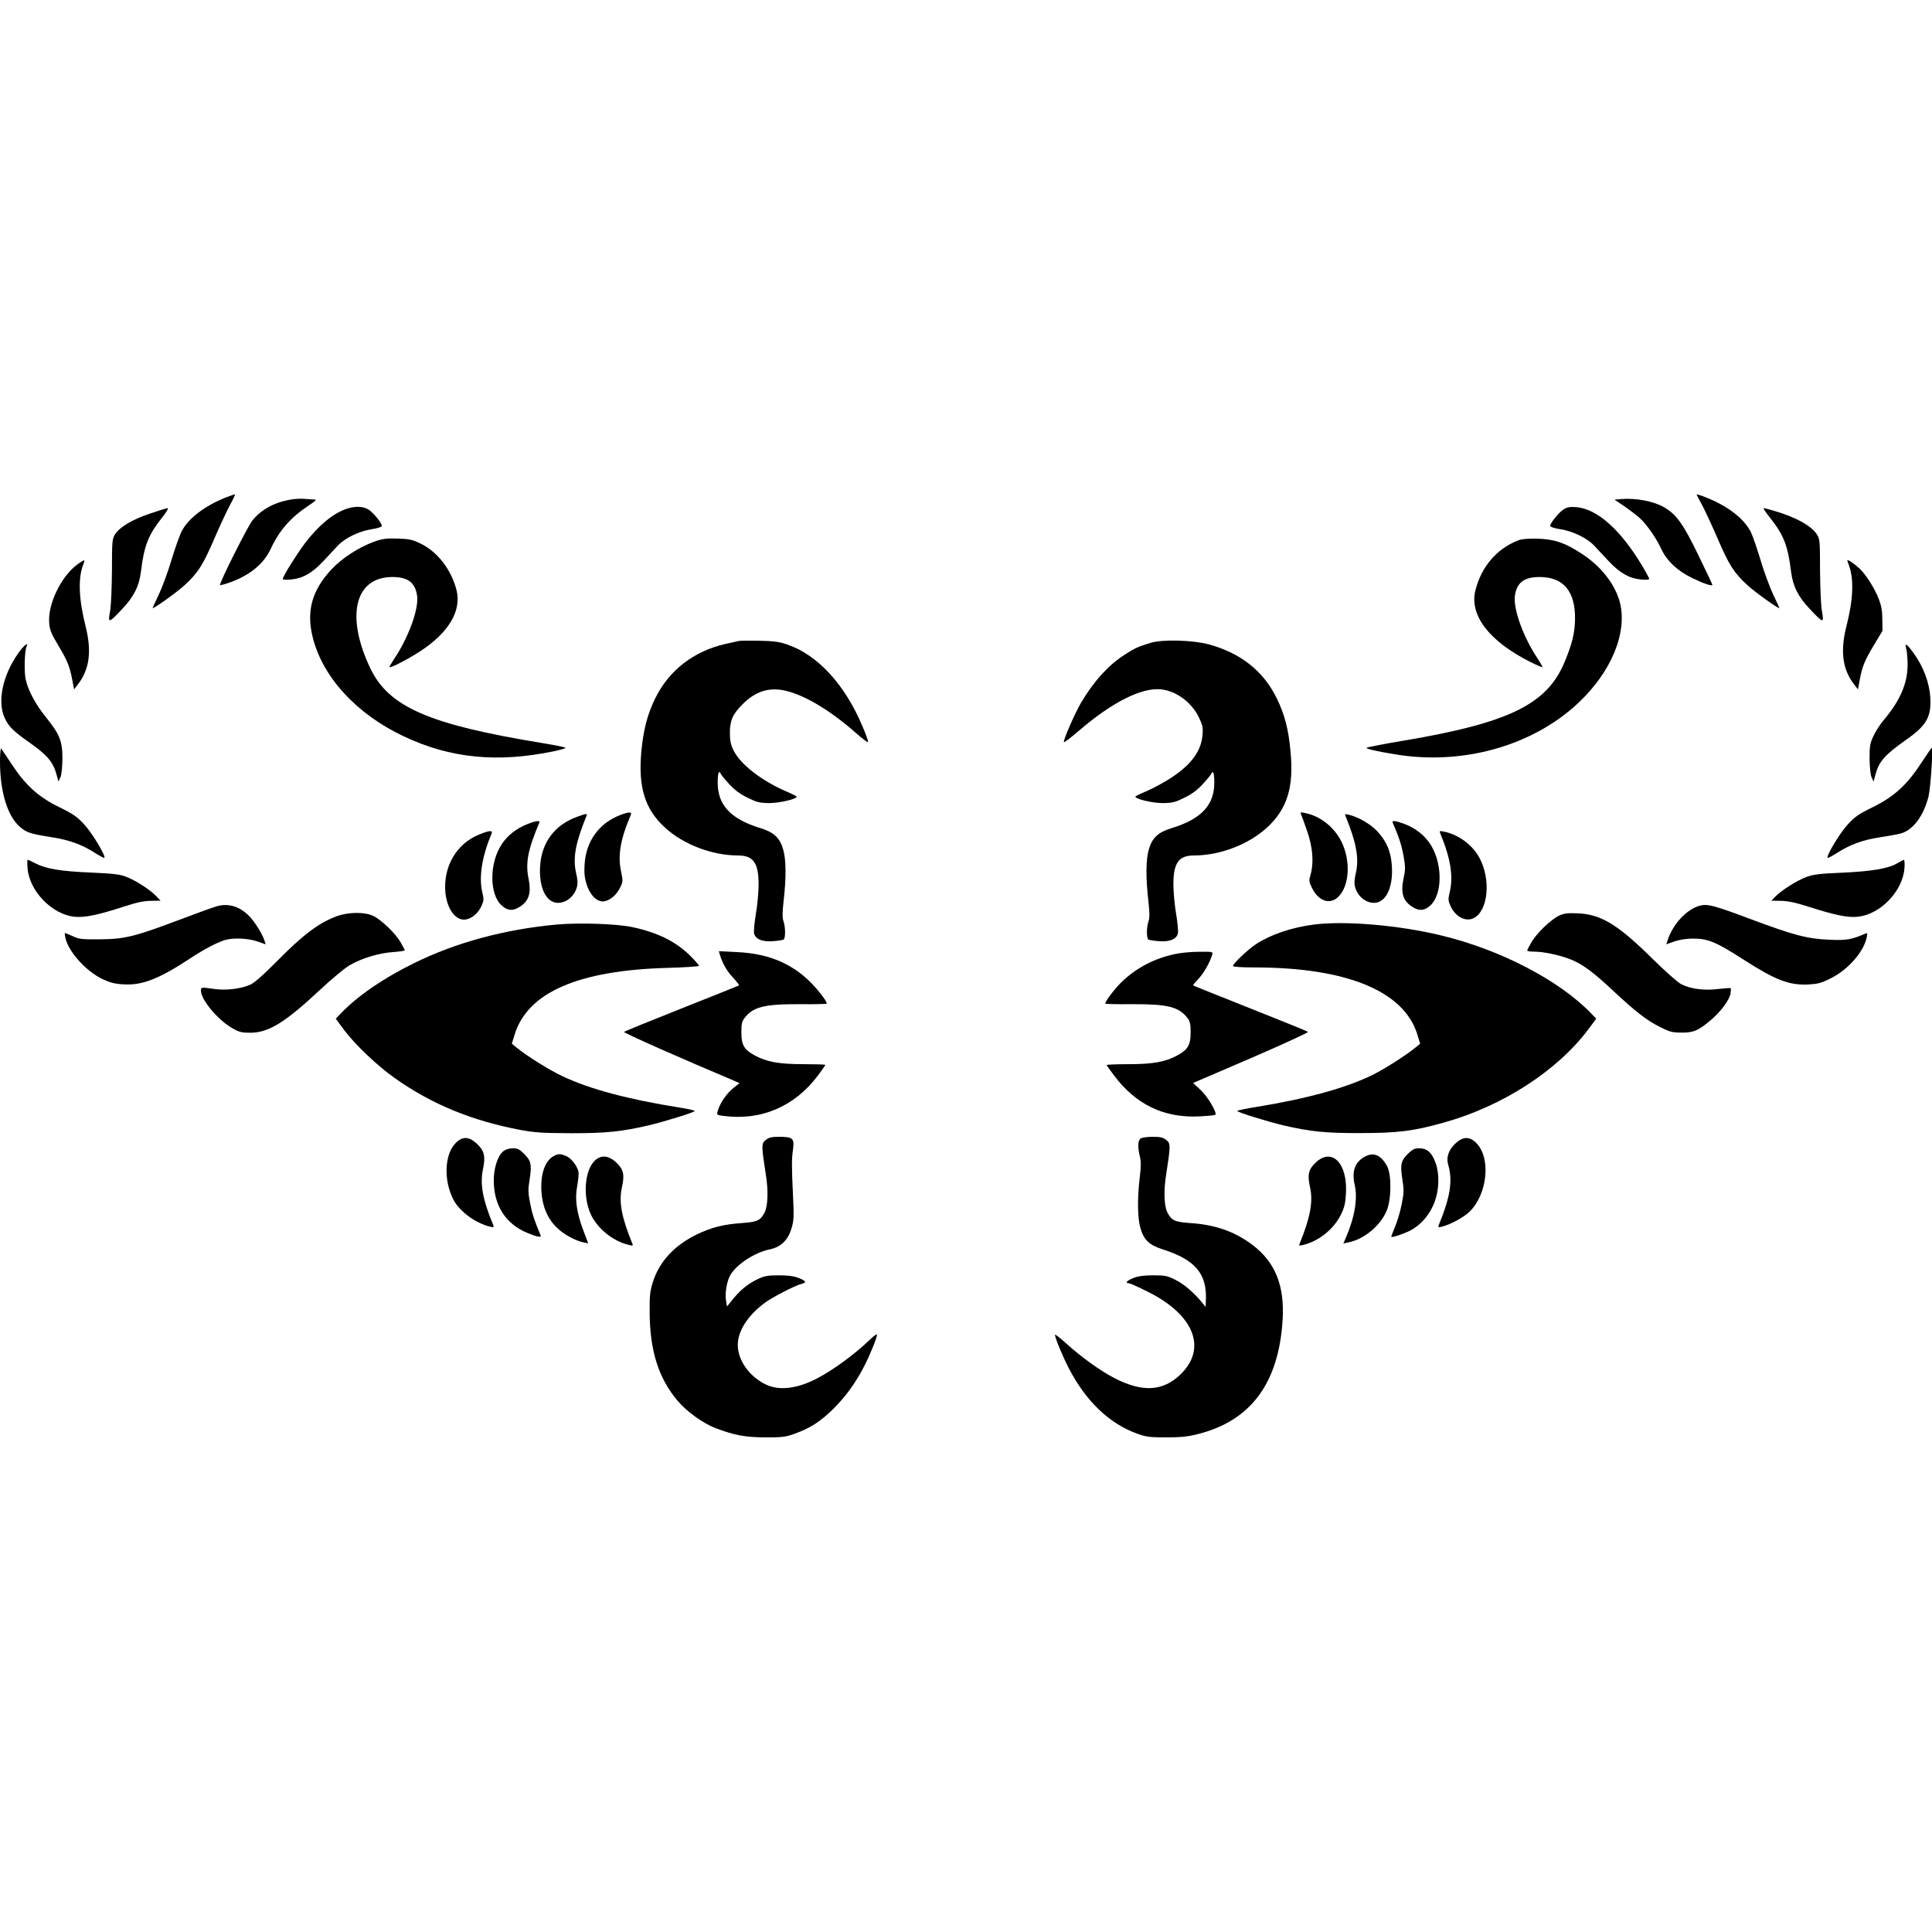 <?xml version="1.0" standalone="no"?>
<!DOCTYPE svg PUBLIC "-//W3C//DTD SVG 20010904//EN"
 "http://www.w3.org/TR/2001/REC-SVG-20010904/DTD/svg10.dtd">
<svg version="1.0" xmlns="http://www.w3.org/2000/svg"
 width="1346pt" height="1346pt" viewBox="0 0 1346 1346"
 preserveAspectRatio="xMidYMid meet">
<g transform="translate(0,1346) scale(0.1,-0.1)"
fill="#000000" stroke="none">
<path d="M1570 9993 c-144 -58 -255 -143 -302 -230 -15 -27 -47 -118 -73 -203
-25 -85 -66 -195 -90 -245 -24 -49 -42 -91 -42 -92 6 -6 174 114 224 161 93
86 126 138 204 318 38 89 88 196 110 237 22 40 38 75 37 77 -2 1 -32 -9 -68
-23z"/>
<path d="M11820 10015 c0 -2 18 -36 40 -77 21 -40 71 -147 109 -236 78 -180
111 -232 204 -318 50 -47 218 -167 224 -161 0 1 -18 43 -42 92 -24 50 -65 160
-90 245 -26 85 -56 172 -67 193 -51 101 -175 192 -340 252 -21 8 -38 12 -38
10z"/>
<path d="M2034 9981 c-119 -19 -211 -68 -275 -146 -33 -41 -235 -443 -226
-451 2 -3 34 6 71 19 141 52 235 130 284 237 58 125 139 217 265 300 43 28 55
40 41 40 -12 0 -41 2 -65 4 -24 3 -67 1 -95 -3z"/>
<path d="M11292 9983 l-44 -4 74 -50 c40 -28 88 -65 106 -82 48 -45 114 -142
145 -210 38 -83 115 -156 218 -205 83 -40 139 -58 139 -46 0 3 -45 97 -99 209
-105 216 -152 281 -236 330 -73 43 -199 67 -303 58z"/>
<path d="M2411 9914 c-93 -33 -191 -114 -286 -238 -56 -74 -155 -232 -155
-249 0 -6 24 -8 59 -4 80 7 146 45 222 126 34 36 79 85 101 108 50 54 148 102
237 116 40 6 71 16 71 23 0 20 -60 94 -93 114 -38 24 -95 25 -156 4z"/>
<path d="M10893 9911 c-33 -21 -93 -95 -93 -115 0 -7 31 -17 71 -23 89 -14
187 -62 237 -116 22 -23 67 -72 101 -108 76 -81 142 -119 222 -126 35 -4 59
-2 59 4 0 5 -23 48 -51 94 -150 250 -312 394 -458 406 -44 3 -63 0 -88 -16z"/>
<path d="M1042 9881 c-124 -42 -210 -94 -242 -146 -18 -30 -20 -50 -20 -246
-1 -126 -6 -244 -13 -286 -16 -88 -11 -87 85 15 82 87 117 158 130 260 22 181
51 255 148 377 29 36 46 65 38 65 -7 0 -64 -18 -126 -39z"/>
<path d="M12330 9855 c97 -122 126 -196 148 -377 13 -102 48 -173 130 -260 96
-102 101 -103 85 -15 -7 42 -12 160 -13 286 0 194 -2 217 -20 245 -38 62 -148
123 -300 167 -36 11 -69 19 -73 19 -5 0 14 -29 43 -65z"/>
<path d="M2606 9686 c-106 -39 -220 -112 -295 -191 -138 -147 -179 -294 -131
-480 70 -275 305 -530 631 -684 326 -155 657 -187 1052 -104 42 9 77 19 77 23
0 4 -75 19 -167 34 -782 128 -1063 250 -1192 518 -175 365 -110 638 153 638
108 0 159 -39 172 -131 13 -91 -61 -294 -161 -441 -19 -29 -33 -54 -31 -56 8
-7 131 57 211 109 200 130 291 282 256 426 -36 143 -131 267 -249 325 -57 28
-77 33 -161 36 -82 2 -106 -1 -165 -22z"/>
<path d="M10579 9696 c-151 -58 -258 -183 -300 -349 -43 -173 95 -353 379
-497 46 -23 85 -40 88 -38 2 2 -12 27 -31 56 -100 147 -174 350 -161 441 13
92 64 131 172 131 167 0 250 -100 247 -295 -2 -98 -20 -170 -73 -298 -123
-295 -388 -424 -1127 -548 -139 -23 -253 -46 -253 -49 0 -8 70 -24 198 -45
469 -79 956 57 1276 356 232 217 346 492 291 704 -33 124 -130 249 -262 335
-118 78 -191 103 -308 107 -67 2 -112 -2 -136 -11z"/>
<path d="M542 9530 c-116 -84 -211 -280 -199 -412 4 -48 15 -75 61 -151 66
-110 82 -151 99 -241 l13 -69 29 38 c79 104 95 229 51 403 -47 186 -53 332
-17 426 7 16 10 30 8 32 -2 2 -22 -9 -45 -26z"/>
<path d="M12870 9556 c0 -3 4 -16 10 -31 37 -97 32 -240 -16 -427 -44 -174
-28 -299 51 -403 l29 -38 13 69 c17 91 33 131 101 244 l57 95 -1 80 c0 58 -7
96 -24 140 -31 80 -92 175 -139 218 -38 34 -81 62 -81 53z"/>
<path d="M5145 8994 c-11 -2 -51 -12 -90 -20 -221 -50 -394 -184 -489 -377
-56 -115 -83 -218 -98 -374 -22 -246 24 -399 162 -526 129 -120 330 -197 513
-197 105 0 142 -52 142 -200 0 -52 -8 -145 -19 -207 -10 -61 -16 -123 -12
-137 10 -40 58 -59 132 -53 34 2 67 8 73 11 14 9 14 84 0 126 -9 25 -9 60 1
149 18 157 17 284 -4 354 -23 80 -65 119 -157 147 -207 63 -299 160 -299 318
0 41 4 72 10 72 6 0 10 -4 10 -8 0 -5 25 -36 56 -70 41 -45 75 -71 131 -99 67
-33 84 -37 152 -38 71 0 191 28 191 44 0 4 -30 19 -67 35 -177 76 -325 190
-374 291 -18 38 -24 66 -24 120 0 86 20 131 90 200 92 92 188 120 305 91 135
-34 306 -137 480 -290 47 -42 86 -71 88 -66 2 5 -15 53 -38 107 -122 292 -312
500 -526 573 -56 19 -93 24 -194 26 -69 1 -134 1 -145 -2z"/>
<path d="M8015 8981 c-89 -27 -110 -37 -184 -85 -110 -71 -212 -184 -299 -331
-44 -75 -125 -261 -120 -275 2 -5 50 32 108 82 231 198 437 301 573 285 104
-13 208 -90 258 -192 27 -55 31 -73 27 -122 -8 -114 -76 -208 -219 -302 -49
-32 -125 -73 -169 -92 -44 -18 -80 -36 -80 -39 0 -17 119 -45 191 -45 68 1 85
5 152 38 56 28 90 54 131 99 31 34 56 65 56 70 0 4 5 8 10 8 6 0 10 -31 10
-72 0 -158 -92 -255 -299 -318 -92 -28 -134 -67 -157 -147 -21 -70 -22 -197
-4 -354 10 -89 10 -124 1 -149 -14 -42 -14 -117 0 -126 6 -3 39 -9 73 -11 74
-6 122 13 132 53 4 14 -2 76 -12 137 -11 62 -19 155 -19 207 0 148 37 200 142
200 183 0 384 77 513 197 138 128 185 281 161 526 -14 158 -41 260 -97 374
-93 189 -250 313 -473 374 -111 30 -324 36 -406 10z"/>
<path d="M130 8913 c-112 -156 -151 -342 -96 -458 27 -57 61 -90 161 -161 135
-94 175 -141 200 -234 l12 -45 14 30 c8 18 13 70 14 130 0 122 -19 170 -118
292 -68 85 -118 176 -137 255 -13 49 -9 199 4 231 17 38 -15 14 -54 -40z"/>
<path d="M13281 8938 c5 -18 9 -67 9 -109 0 -130 -52 -250 -166 -385 -24 -28
-56 -77 -71 -110 -25 -52 -28 -70 -28 -159 1 -60 6 -112 14 -130 l14 -30 12
45 c25 95 65 140 212 244 146 102 179 161 171 299 -7 102 -47 209 -112 301
-52 73 -70 83 -55 34z"/>
<path d="M0 8153 c0 -207 52 -378 137 -452 47 -42 74 -50 230 -75 115 -18 207
-51 294 -108 34 -21 63 -37 66 -34 12 11 -84 171 -139 231 -52 56 -76 73 -176
122 -145 71 -233 151 -330 298 -36 55 -69 104 -74 110 -4 5 -8 -36 -8 -92z"/>
<path d="M13385 8144 c-101 -154 -189 -234 -337 -307 -100 -49 -124 -66 -176
-122 -55 -60 -151 -220 -139 -231 3 -3 32 13 66 34 88 57 180 91 295 108 55 9
120 20 144 26 88 22 163 121 198 260 14 58 33 338 22 338 -2 0 -35 -48 -73
-106z"/>
<path d="M4319 7781 c-146 -57 -235 -180 -246 -340 -4 -56 -1 -93 12 -136 20
-72 68 -125 113 -125 43 0 94 39 120 92 23 45 23 47 8 122 -23 108 -2 225 69
389 10 22 -15 22 -76 -2z"/>
<path d="M9065 7784 c5 -10 24 -63 43 -118 38 -111 46 -216 23 -298 -13 -44
-12 -51 10 -95 46 -93 126 -118 184 -60 77 77 86 249 21 383 -51 102 -149 180
-255 200 -31 7 -34 5 -26 -12z"/>
<path d="M4022 7770 c-157 -56 -249 -179 -259 -344 -10 -149 42 -256 124 -256
59 0 114 45 132 109 7 24 6 52 -6 102 -23 102 -3 209 72 392 9 21 3 21 -63 -3z"/>
<path d="M9375 7773 c74 -182 94 -291 72 -391 -12 -51 -13 -79 -6 -103 18 -64
73 -109 132 -109 82 0 134 107 124 256 -6 101 -36 172 -103 244 -46 49 -132
99 -198 114 -25 6 -28 5 -21 -11z"/>
<path d="M3668 7716 c-71 -29 -130 -75 -170 -134 -90 -131 -91 -354 -1 -432
39 -35 75 -38 120 -10 68 41 86 97 65 201 -22 107 -4 200 75 387 8 19 -25 14
-89 -12z"/>
<path d="M9703 7728 c42 -95 62 -157 75 -230 14 -79 14 -94 0 -160 -21 -100
-3 -157 65 -198 45 -28 81 -25 120 10 92 81 88 312 -8 443 -43 58 -100 100
-171 127 -63 23 -89 26 -81 8z"/>
<path d="M3336 7645 c-157 -64 -249 -224 -233 -403 12 -120 76 -203 147 -187
42 9 83 46 105 94 16 37 17 47 5 95 -25 106 -2 250 65 409 10 24 -17 22 -89
-8z"/>
<path d="M10034 7654 c73 -176 92 -299 66 -410 -12 -48 -11 -58 5 -95 35 -77
107 -114 163 -85 100 52 120 267 40 418 -48 91 -147 164 -248 184 -30 7 -33 5
-26 -12z"/>
<path d="M192 7412 c11 -159 172 -325 329 -339 68 -7 165 13 339 70 93 30 142
41 192 41 l67 1 -32 33 c-42 44 -143 109 -209 134 -43 17 -89 22 -245 29 -211
9 -313 26 -386 64 -27 14 -51 25 -54 25 -3 0 -4 -26 -1 -58z"/>
<path d="M13217 7445 c-61 -36 -180 -56 -385 -65 -149 -6 -199 -12 -245 -29
-64 -23 -177 -94 -219 -138 l-27 -28 67 -1 c49 -1 101 -12 195 -42 179 -57
268 -76 337 -69 158 14 317 178 328 339 3 32 0 58 -4 57 -5 0 -26 -11 -47 -24z"/>
<path d="M1510 7146 c-25 -7 -142 -49 -260 -94 -313 -118 -383 -135 -555 -136
-125 -1 -145 1 -189 22 -27 12 -51 22 -53 22 -3 0 -1 -15 2 -32 21 -98 144
-235 261 -290 54 -25 85 -33 149 -36 128 -7 244 39 460 181 99 65 179 107 239
127 57 18 164 14 230 -9 l57 -20 -7 22 c-12 42 -59 119 -97 163 -67 76 -151
105 -237 80z"/>
<path d="M11845 7151 c-94 -24 -193 -131 -229 -248 l-7 -22 56 20 c36 12 83
20 128 20 107 0 161 -22 361 -151 216 -138 309 -174 440 -169 71 4 92 9 158
42 121 59 232 184 253 286 7 31 5 33 -11 26 -97 -42 -129 -47 -249 -42 -154 6
-250 32 -555 146 -242 91 -293 105 -345 92z"/>
<path d="M2344 7076 c-124 -46 -236 -131 -416 -314 -91 -92 -152 -146 -182
-161 -65 -30 -171 -43 -253 -31 -92 13 -93 13 -93 -12 0 -64 121 -208 223
-264 44 -25 63 -29 123 -29 127 1 241 72 488 303 76 71 166 146 200 166 82 49
203 86 304 93 45 3 82 9 82 12 0 3 -13 29 -29 56 -36 63 -137 160 -193 185
-61 28 -174 26 -254 -4z"/>
<path d="M10862 7081 c-57 -27 -157 -123 -193 -186 -16 -27 -29 -53 -29 -57 0
-5 22 -8 49 -8 61 0 169 -22 243 -50 86 -32 162 -87 303 -219 159 -149 237
-210 334 -258 64 -32 83 -37 145 -37 83 -1 116 13 199 82 71 58 134 142 143
188 3 19 4 37 2 39 -3 3 -41 0 -86 -5 -97 -13 -193 0 -259 33 -26 14 -112 90
-206 183 -237 234 -355 305 -517 311 -69 3 -93 0 -128 -16z"/>
<path d="M3880 7019 c-361 -33 -701 -124 -995 -269 -214 -105 -395 -229 -513
-353 l-33 -34 60 -81 c77 -102 232 -249 350 -332 258 -183 538 -298 876 -362
103 -19 154 -22 355 -23 245 0 350 11 540 55 113 27 320 91 320 100 0 4 -48
15 -107 24 -357 57 -623 128 -812 217 -96 45 -255 145 -325 203 l-30 25 19 62
c90 295 443 449 1068 466 119 3 217 10 217 14 0 5 -26 35 -58 67 -102 102
-229 165 -407 203 -108 23 -369 32 -525 18z"/>
<path d="M9156 7019 c-156 -20 -299 -68 -403 -135 -57 -37 -163 -137 -163
-154 0 -6 60 -10 148 -10 644 0 1045 -165 1137 -469 l19 -62 -30 -25 c-61 -51
-212 -148 -296 -190 -182 -91 -454 -167 -810 -225 -76 -12 -138 -25 -138 -29
0 -9 208 -73 320 -100 190 -44 295 -55 540 -54 259 0 370 14 582 74 404 113
784 358 1000 644 l59 79 -33 34 c-222 232 -635 447 -1048 546 -297 72 -668
103 -884 76z"/>
<path d="M5015 6809 c19 -62 48 -113 91 -159 26 -28 45 -52 43 -55 -3 -2 -182
-74 -399 -160 -217 -86 -398 -160 -403 -164 -6 -6 417 -193 762 -338 l43 -19
-46 -37 c-47 -39 -90 -103 -105 -155 -9 -29 -8 -30 36 -36 264 -36 499 64 662
282 28 37 51 70 51 73 0 3 -69 5 -152 5 -171 0 -257 16 -340 61 -74 40 -93 73
-93 160 0 57 4 77 21 99 59 79 137 99 387 98 103 -1 187 1 187 4 0 20 -73 112
-131 166 -132 123 -291 184 -498 193 l-123 6 7 -24z"/>
<path d="M8185 6813 c-142 -30 -266 -95 -366 -190 -50 -47 -119 -138 -119
-155 0 -3 84 -5 188 -4 249 1 327 -19 386 -98 17 -22 21 -42 21 -99 0 -87 -19
-120 -93 -160 -82 -45 -169 -61 -339 -61 -84 0 -153 -3 -153 -6 0 -3 23 -35
51 -72 152 -203 347 -297 591 -286 60 3 111 8 115 11 14 14 -52 125 -101 172
l-54 50 405 174 c222 96 400 178 396 182 -4 4 -186 78 -403 164 -217 86 -396
158 -398 160 -2 2 15 22 37 45 37 39 80 114 96 168 6 22 5 22 -92 21 -54 0
-129 -7 -168 -16z"/>
<path d="M5335 5518 c-31 -24 -31 -38 0 -238 19 -116 15 -221 -8 -267 -30 -57
-50 -66 -160 -74 -128 -9 -210 -30 -312 -79 -157 -76 -262 -190 -307 -333 -19
-61 -23 -94 -22 -207 1 -268 61 -460 193 -617 64 -77 180 -160 267 -193 134
-50 203 -63 344 -64 122 0 142 2 208 26 108 39 176 83 268 173 87 86 159 186
219 305 40 79 85 192 85 212 0 7 -21 -8 -47 -33 -110 -106 -267 -220 -378
-276 -137 -70 -262 -83 -353 -37 -113 56 -192 168 -192 274 0 98 71 207 189
294 51 38 212 121 254 131 39 10 34 21 -20 42 -34 13 -75 18 -138 18 -76 0
-98 -4 -145 -26 -69 -33 -120 -74 -173 -139 l-42 -52 -7 42 c-8 48 4 126 27
171 39 75 169 162 275 184 82 17 131 65 156 153 14 47 16 82 9 217 -10 210
-10 258 0 329 10 75 -2 86 -96 86 -53 0 -72 -4 -94 -22z"/>
<path d="M7948 5529 c-21 -12 -23 -59 -7 -125 9 -35 9 -71 -1 -151 -17 -143
-15 -281 5 -348 24 -84 61 -119 158 -150 227 -73 308 -171 298 -360 l-2 -40
-20 25 c-58 72 -130 134 -189 163 -58 29 -73 32 -155 32 -63 0 -104 -5 -137
-18 -46 -18 -63 -37 -34 -37 8 0 68 -27 134 -60 321 -160 413 -393 228 -574
-125 -121 -268 -128 -466 -25 -97 51 -228 145 -329 237 -45 40 -81 69 -81 63
0 -22 51 -145 96 -233 119 -230 282 -386 476 -456 65 -23 87 -26 203 -26 100
0 150 5 217 22 372 92 567 355 594 798 14 237 -51 400 -209 520 -122 93 -261
142 -434 153 -110 8 -130 17 -160 74 -23 46 -27 151 -8 267 31 200 31 214 0
238 -22 18 -41 22 -94 22 -36 0 -74 -5 -83 -11z"/>
<path d="M3175 5497 c-78 -78 -86 -258 -17 -393 42 -83 153 -165 256 -190 26
-6 28 -5 22 12 -74 179 -93 284 -71 389 19 89 9 130 -45 179 -54 49 -98 50
-145 3z"/>
<path d="M10140 5494 c-47 -43 -66 -98 -51 -147 33 -111 16 -224 -65 -421 -6
-17 -4 -18 22 -12 60 15 154 66 194 106 124 124 148 374 45 477 -47 47 -91 46
-145 -3z"/>
<path d="M3507 5440 c-39 -31 -67 -117 -67 -204 0 -172 81 -301 230 -364 66
-28 104 -36 97 -20 -45 108 -59 149 -73 222 -15 76 -16 97 -4 170 16 102 10
129 -39 178 -32 31 -46 38 -78 38 -25 0 -50 -8 -66 -20z"/>
<path d="M9809 5422 c-49 -49 -55 -76 -39 -178 12 -74 11 -94 -4 -171 -9 -48
-30 -119 -46 -157 -16 -38 -28 -71 -27 -73 6 -6 84 20 130 43 68 35 124 95
160 172 43 91 50 218 17 304 -26 70 -58 98 -113 98 -32 0 -46 -7 -78 -38z"/>
<path d="M3860 5407 c-62 -31 -95 -123 -88 -248 7 -107 45 -195 114 -258 46
-44 126 -86 181 -97 l31 -6 -34 90 c-47 125 -60 218 -43 307 7 38 11 81 10 95
-4 40 -49 100 -86 116 -42 17 -53 17 -85 1z"/>
<path d="M9511 5403 c-71 -37 -95 -102 -73 -198 22 -95 0 -226 -62 -369 l-17
-39 33 7 c111 21 227 118 270 224 32 81 33 248 2 307 -42 77 -92 100 -153 68z"/>
<path d="M4139 5369 c-67 -72 -78 -247 -24 -367 45 -100 157 -191 269 -216 25
-6 28 -5 21 11 -75 184 -95 289 -72 392 20 88 11 126 -43 175 -54 49 -108 51
-151 5z"/>
<path d="M9170 5364 c-54 -49 -63 -87 -43 -176 22 -100 2 -209 -72 -391 -7
-16 -4 -17 21 -11 109 25 215 109 265 210 25 50 32 80 36 146 13 210 -94 324
-207 222z"/>
</g>
</svg>
